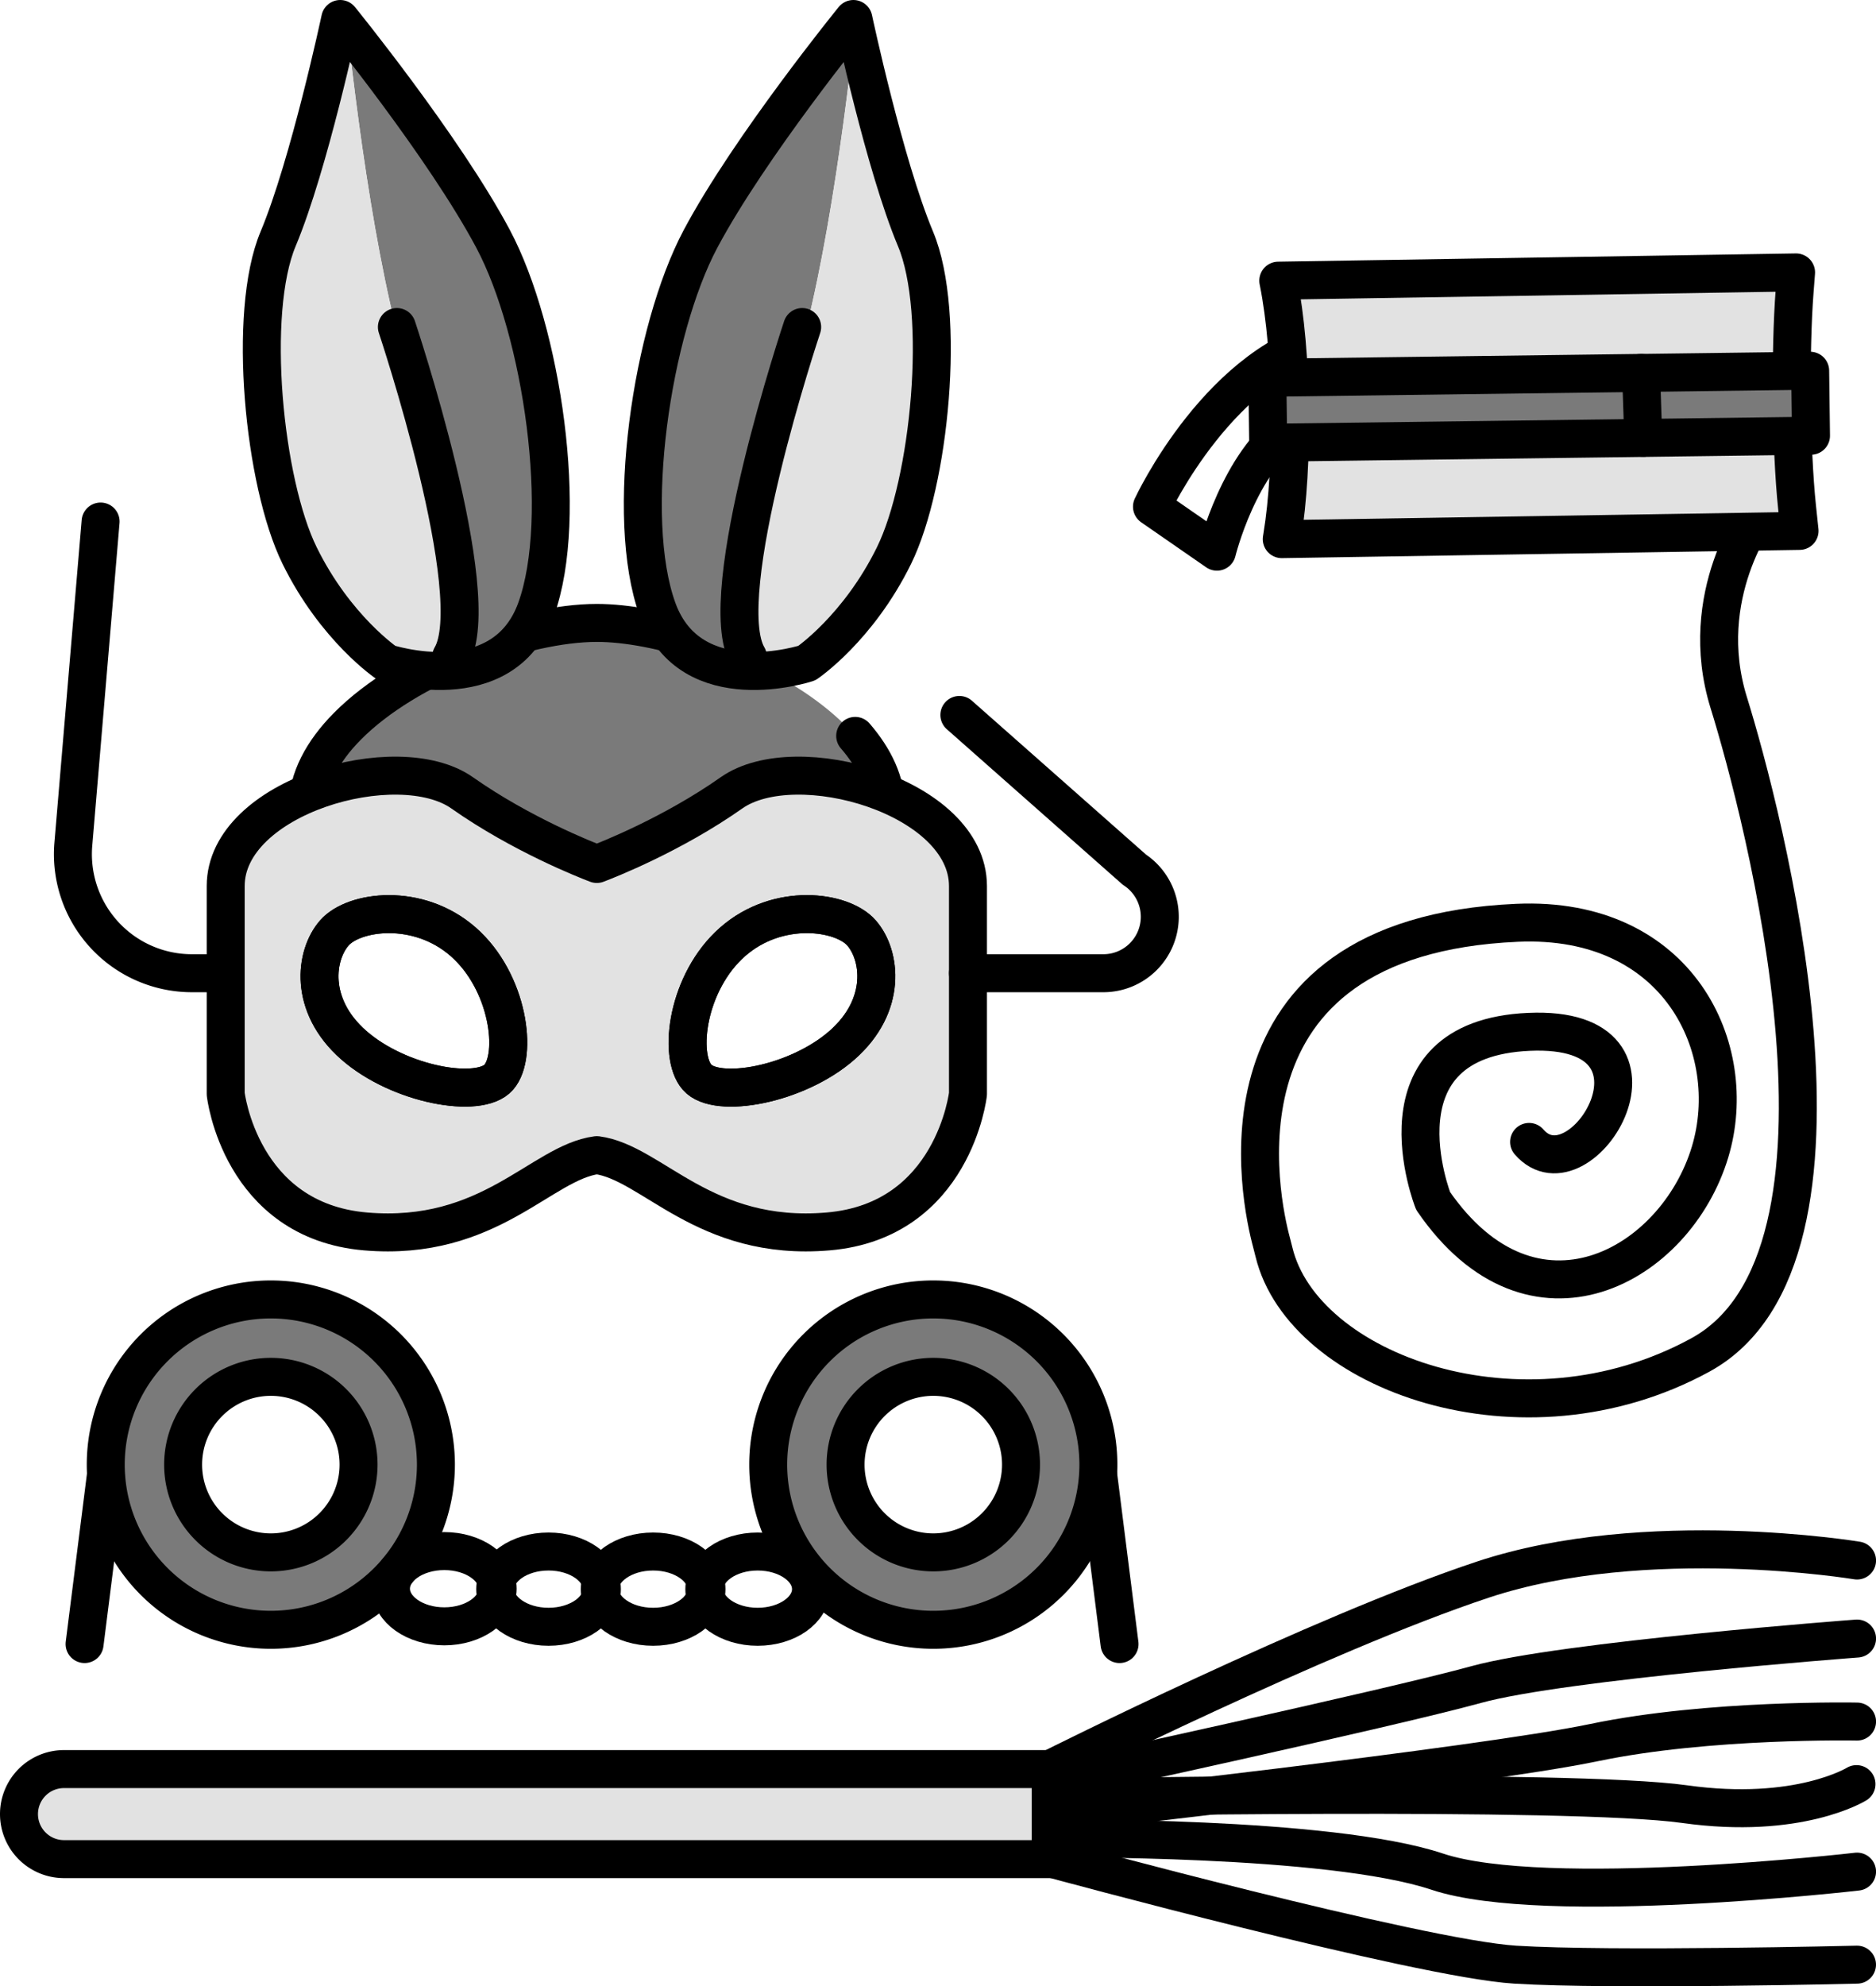 <?xml version="1.0"?>
<svg xmlns="http://www.w3.org/2000/svg" data-name="&#x421;&#x43B;&#x43E;&#x439; 1" id="&#x421;&#x43B;&#x43E;&#x439;_1" viewBox="0 0 1926.91 2039"><defs><style>.cls-1{fill:none;}.cls-1,.cls-3{stroke:#000;stroke-linecap:round;stroke-linejoin:round;stroke-width:39px;}.cls-2{fill:#e2e2e2;}.cls-3,.cls-4{fill:#7a7a7a;}</style></defs><title/><path class="cls-1" d="M2593.66,1255.59s-65.74,85.86-31.42,196.28,155.9,568.64-29.34,669.63c-182.89,99.71-408,17.43-437.79-105.66-.8-3.3-1.63-6.58-2.51-9.86-11.06-40.88-72.64-314,252.21-328.2,166.08-7.28,230,129.58,198.24,235.2-35.4,117.72-182.2,199.12-284.5,50.27,0,0-65.72-166.35,98.58-173.54s53.4,174.57,0,113" transform="translate(-786.55 -730.5)"/><rect class="cls-2" height="1059.73" transform="translate(3142.08 526.3) rotate(90)" width="92.42" x="1289.7" y="2062.85"/><path class="cls-1" d="M1289.7,2062.85h92.42a0,0,0,0,1,0,0V3076.37a46.21,46.21,0,0,1-46.21,46.21h0a46.21,46.21,0,0,1-46.21-46.21V2062.85A0,0,0,0,1,1289.7,2062.85Z" transform="translate(3142.08 526.3) rotate(90)"/><path class="cls-1" d="M2694,2497.73s-152-3.08-270.07,21.56-557.68,73.42-557.68,73.42" transform="translate(-786.55 -730.5)"/><path class="cls-1" d="M2694,2332.4s-216.67-35.94-384.05,19.51S1866.29,2546,1866.29,2546" transform="translate(-786.55 -730.5)"/><path class="cls-1" d="M2694,2412.5s-301.9,22.59-391.24,47.24-436.93,99.93-436.93,99.93" transform="translate(-786.55 -730.5)"/><path class="cls-1" d="M1866.29,2638.41s377.89,102.69,476.47,108.85,351.19,0,351.19,0" transform="translate(-786.55 -730.5)"/><path class="cls-1" d="M2694,2651.76s-320.38,37-431.29,0-396.37-34-396.37-34" transform="translate(-786.55 -730.5)"/><path class="cls-1" d="M1871.69,2575.79s528.06-9.75,645.12,6.68,176.62-20.54,176.62-20.54" transform="translate(-786.55 -730.5)"/><path class="cls-3" d="M1064.74,2064.4A169.56,169.56,0,1,0,1234.29,2234,169.56,169.56,0,0,0,1064.74,2064.4Zm0,259.66a90.1,90.1,0,1,1,90.1-90.1A90.1,90.1,0,0,1,1064.74,2324.06Z" transform="translate(-786.55 -730.5)"/><line class="cls-1" x1="108.63" x2="86.88" y1="1515.49" y2="1687.66"/><path class="cls-3" d="M1745.18,2064.4A169.56,169.56,0,1,0,1914.73,2234,169.56,169.56,0,0,0,1745.18,2064.4Zm0,259.66a90.1,90.1,0,1,1,90.1-90.1A90.1,90.1,0,0,1,1745.18,2324.06Z" transform="translate(-786.55 -730.5)"/><line class="cls-1" x1="1128.18" x2="1149.93" y1="1515.49" y2="1687.66"/><ellipse class="cls-1" cx="456.37" cy="1630.84" rx="54.79" ry="38.62"/><ellipse class="cls-1" cx="563.43" cy="1631.29" rx="54.79" ry="38.62"/><ellipse class="cls-1" cx="670.85" cy="1631.29" rx="54.79" ry="38.62"/><ellipse class="cls-1" cx="778.23" cy="1631.29" rx="54.79" ry="38.62"/><path class="cls-4" d="M1696.76,1560.13c0-105-192.14-190.2-297.19-190.2s-297.19,85.16-297.19,190.2c0,0,253.8,92.13,297.78,88.56S1696.76,1560.13,1696.76,1560.13Z" transform="translate(-786.55 -730.5)"/><path class="cls-1" d="M1508.48,1390.62c-39.11-13.22-77.82-20.68-108.91-20.68-74.93,0-194.17,43.33-256.39,106.3-25,25.31-40.8,53.79-40.8,83.9" transform="translate(-786.55 -730.5)"/><path class="cls-1" d="M1696.76,1560.13c0-26.33-12.07-51.41-31.82-74.22" transform="translate(-786.55 -730.5)"/><path class="cls-2" d="M1537.88,1544.39c-60.66,42.68-127.47,68.91-138.31,73-10.84-4.12-77.66-30.34-138.31-73-66.24-46.62-242.89,3.68-242.89,95.68v213.45s14.72,130,143.53,141.07c127.66,10.94,180.61-70.89,237.68-78.31,57.06,7.43,110,89.26,237.68,78.31,128.81-11,143.53-141.07,143.53-141.07V1640.07C1780.77,1548.07,1604.13,1497.77,1537.88,1544.39Zm-239,291.94c-19.92,22.7-102.4,7.92-149-33s-39.75-92.5-19.83-115.2,85.76-31.7,132.39,9.23S1318.77,1813.63,1298.85,1836.32Zm352.68-33c-46.63,40.93-129.11,55.7-149,33s-10.16-98,36.47-139,112.47-31.93,132.39-9.23S1698.16,1762.39,1651.54,1803.32Z" transform="translate(-786.55 -730.5)"/><path class="cls-1" d="M1262.38,1697.35c-46.63-40.93-112.47-31.93-132.39-9.23s-26.8,74.28,19.83,115.2,129.11,55.7,149,33S1309,1738.27,1262.38,1697.35Z" transform="translate(-786.55 -730.5)"/><path class="cls-1" d="M1539,1697.35c-46.63,40.93-56.39,116.28-36.47,139s102.4,7.92,149-33,39.75-92.5,19.83-115.2S1585.6,1656.42,1539,1697.35Z" transform="translate(-786.55 -730.5)"/><path class="cls-1" d="M1537.88,1544.39c-60.66,42.68-127.47,68.91-138.31,73-10.84-4.12-77.66-30.34-138.31-73-66.24-46.62-242.89,3.68-242.89,95.68v213.45s14.72,130,143.53,141.07c127.66,10.94,180.61-70.89,237.68-78.31,57.06,7.43,110,89.26,237.68,78.31,128.81-11,143.53-141.07,143.53-141.07V1640.07C1780.77,1548.07,1604.13,1497.77,1537.88,1544.39Zm-239,291.94c-19.92,22.7-102.4,7.92-149-33s-39.75-92.5-19.83-115.2,85.76-31.7,132.39,9.23S1318.77,1813.63,1298.85,1836.32Zm352.68-33c-46.63,40.93-129.11,55.7-149,33s-10.16-98,36.47-139,112.47-31.93,132.39-9.23S1698.16,1762.39,1651.54,1803.32Z" transform="translate(-786.55 -730.5)"/><path class="cls-1" d="M1014.71,1729.53H983.63A122.19,122.19,0,0,1,861.88,1597l28-331.12" transform="translate(-786.55 -730.5)"/><path class="cls-1" d="M1780.77,1729.53h139.11a57.93,57.93,0,0,0,57.93-57.93h0a57.93,57.93,0,0,0-26.09-48.39l-179.76-158.77" transform="translate(-786.55 -730.5)"/><path class="cls-4" d="M1337.21,1356c34.35-94.46,6.13-285.83-44.16-380.28C1250.59,896,1167.92,790,1143.18,758.93c12.73,115.31,38.21,302.45,77,393.14,35.58,83.14,36.25,193.29,31.33,266.67C1284.58,1415.93,1320.69,1401.44,1337.21,1356Z" transform="translate(-786.55 -730.5)"/><path class="cls-2" d="M1220.22,1152.06c-38.82-90.69-64.3-277.82-77-393.14-4.56-5.74-7.16-8.93-7.16-8.93s-31.89,149.66-63.79,225.72-14.72,250.25,22.08,325.08,89.55,110.4,89.55,110.4,32,10.57,67.68,7.54C1256.46,1345.35,1255.8,1235.2,1220.22,1152.06Z" transform="translate(-786.55 -730.5)"/><path class="cls-4" d="M1587.84,1152.06c38.88-90.84,64.39-278.45,77.09-393.72-1.18-5.35-1.82-8.34-1.82-8.34s-106.72,131.26-157,225.72-78.51,285.82-44.16,380.28c18,49.59,59.39,62.32,94.61,63.23C1551.59,1345.84,1552.18,1235.38,1587.84,1152.06Z" transform="translate(-786.55 -730.5)"/><path class="cls-2" d="M1726.9,975.72c-27.39-65.31-54.77-184.88-62-217.37-12.71,115.27-38.21,302.88-77.09,393.72-35.66,83.32-36.25,193.78-31.3,267.16a193.32,193.32,0,0,0,58.73-8s52.75-35.57,89.55-110.4S1758.8,1051.77,1726.9,975.72Z" transform="translate(-786.55 -730.5)"/><path class="cls-1" d="M1136,750s-31.89,149.66-63.79,225.72-14.72,250.25,22.08,325.08,89.55,110.4,89.55,110.4,119,39.25,153.34-55.2,6.13-285.82-44.16-380.28S1136,750,1136,750Z" transform="translate(-786.55 -730.5)"/><path class="cls-1" d="M1663.12,750S1695,899.66,1726.9,975.72s14.72,250.25-22.08,325.08-89.55,110.4-89.55,110.4-119,39.25-153.34-55.2-6.13-285.82,44.16-380.28S1663.12,750,1663.12,750Z" transform="translate(-786.55 -730.5)"/><path class="cls-1" d="M1194.21,1066.21s92.53,276.21,55.78,338.41" transform="translate(-786.55 -730.5)"/><path class="cls-1" d="M1610.49,1066.21s-92.53,276.21-55.78,338.41" transform="translate(-786.55 -730.5)"/><path class="cls-1" d="M2159.78,1075c-119.12,22.59-190,175.6-190,175.6l66.75,46.21s22.55-92.42,77-128.87" transform="translate(-786.55 -730.5)"/><path class="cls-4" d="M2103.09,1283.94l531.85-8.47-2.59-24.57c-6.3-59.76-7.13-161.46-2.49-221.35l1.5-19.39-531.85,8.47.26,1.29c14.42,71.93,15.71,189,3.74,261.41Z" transform="translate(-786.55 -730.5)"/><path class="cls-2" d="M2103.09,1283.94l531.85-8.47-2.59-24.57c-6.3-59.76-7.13-161.46-2.49-221.35l1.5-19.39-531.85,8.47.26,1.29c14.42,71.93,15.71,189,3.74,261.41Z" transform="translate(-786.55 -730.5)"/><path class="cls-1" d="M2103.09,1283.94l531.85-8.47-2.59-24.57c-6.3-59.76-7.13-161.46-2.49-221.35l1.5-19.39-531.85,8.47.26,1.29c14.42,71.93,15.71,189,3.74,261.41Z" transform="translate(-786.55 -730.5)"/><rect class="cls-4" height="66.73" transform="translate(3963.07 1534.85) rotate(179.26)" width="557.59" x="2088.7" y="1114.63"/><rect class="cls-3" height="66.73" transform="translate(3963.07 1534.85) rotate(179.26)" width="557.59" x="2088.7" y="1114.63"/><line class="cls-1" x1="1685.63" x2="1687.83" y1="382.78" y2="449.43"/></svg>
